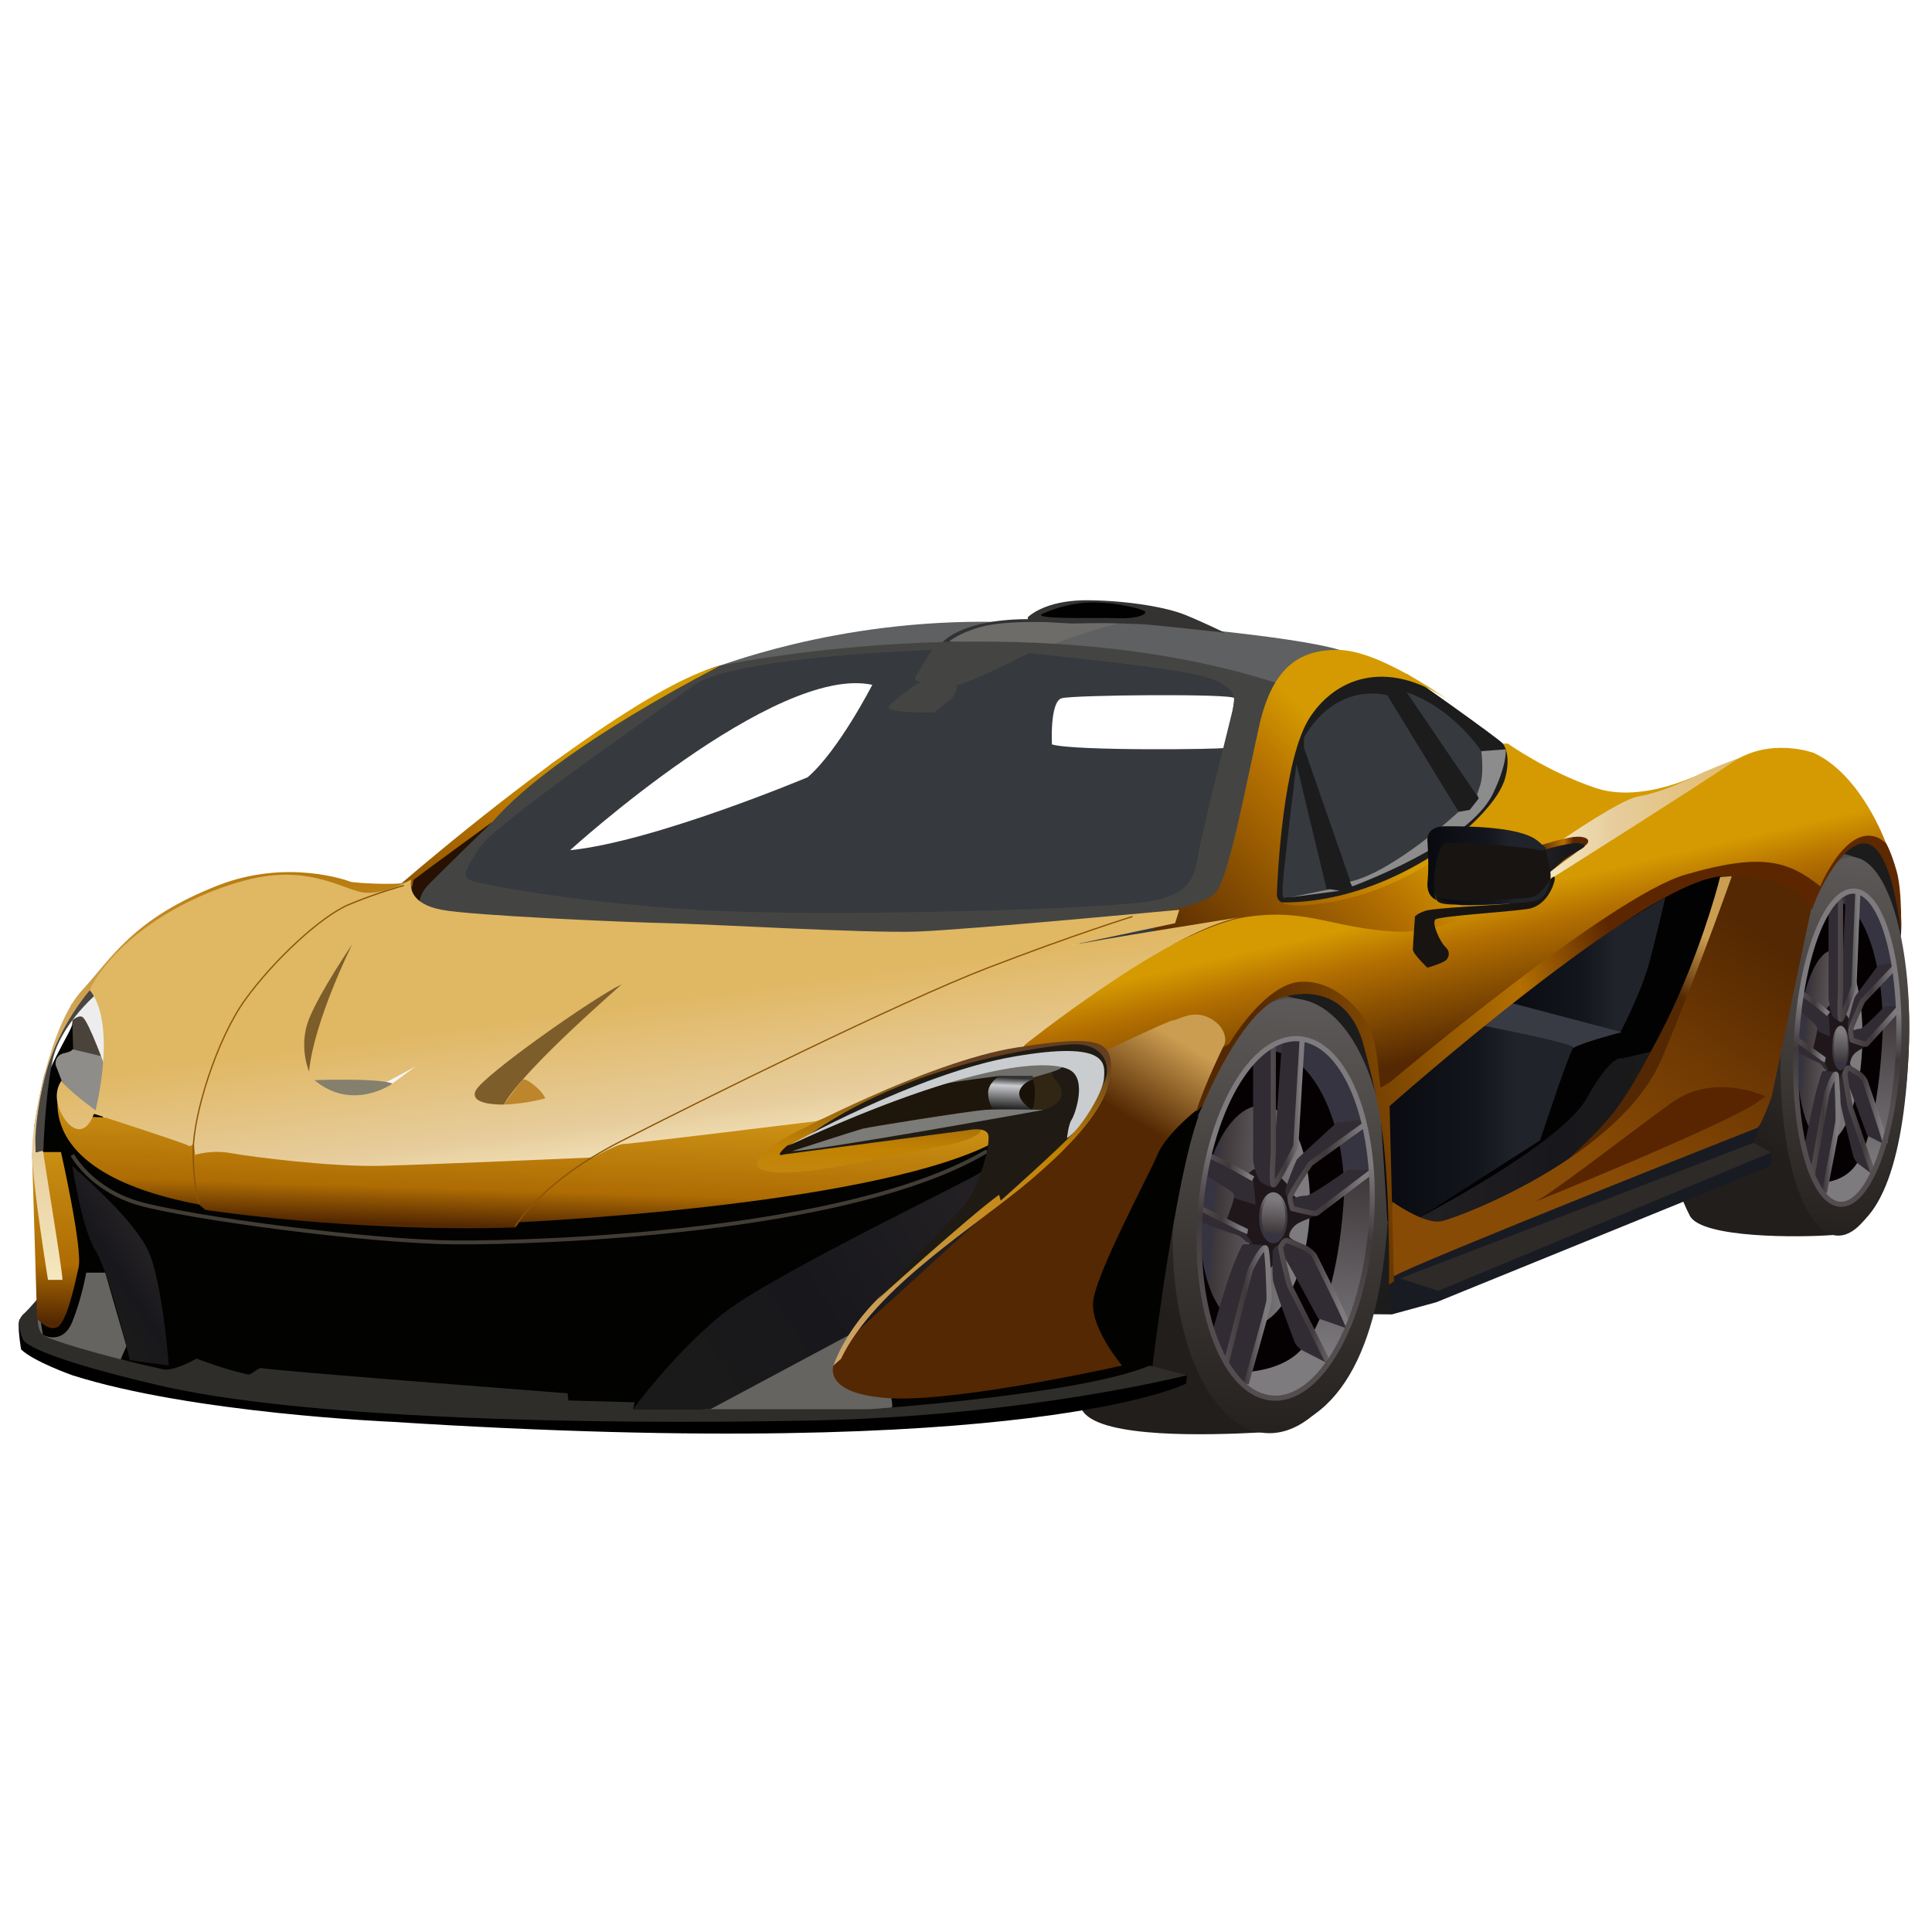 <?xml version="1.0" encoding="utf-8"?>
<!-- Generator: Adobe Illustrator 25.0.0, SVG Export Plug-In . SVG Version: 6.00 Build 0)  -->
<svg version="1.1" id="Слой_3" xmlns="http://www.w3.org/2000/svg" xmlns:xlink="http://www.w3.org/1999/xlink" x="0px" y="0px"
	 viewBox="0 0 1500 1500" style="enable-background:new 0 0 1500 1500;" xml:space="preserve">
<style type="text/css">
	.st0{fill:#1C1C1C;}
	.st1{fill:url(#SVGID_1_);}
	.st2{fill:url(#SVGID_2_);}
	.st3{fill:#050002;}
	.st4{fill:url(#SVGID_3_);}
	.st5{fill:#1F171A;}
	.st6{fill:url(#SVGID_4_);}
	.st7{fill:url(#SVGID_5_);}
	.st8{fill:url(#SVGID_6_);}
	.st9{fill:#312C34;}
	.st10{fill:none;stroke:url(#SVGID_7_);stroke-width:4;stroke-miterlimit:10;}
	.st11{fill:none;stroke:url(#SVGID_8_);stroke-width:4;stroke-miterlimit:10;}
	.st12{fill:none;stroke:url(#SVGID_9_);stroke-width:4;stroke-miterlimit:10;}
	.st13{fill:none;stroke:url(#SVGID_10_);stroke-width:4;stroke-miterlimit:10;}
	.st14{fill:none;stroke:url(#SVGID_11_);stroke-width:4;stroke-miterlimit:10;}
	.st15{fill:none;stroke:url(#SVGID_12_);stroke-width:4;stroke-miterlimit:10;}
	.st16{fill:none;stroke:url(#SVGID_13_);stroke-width:4;stroke-miterlimit:10;}
	.st17{fill:url(#SVGID_14_);}
	.st18{fill:url(#SVGID_15_);}
	.st19{fill:url(#SVGID_16_);}
	.st20{fill:url(#SVGID_17_);}
	.st21{fill:url(#SVGID_18_);}
	.st22{fill:url(#SVGID_19_);}
	.st23{fill:none;stroke:url(#SVGID_20_);stroke-width:4;stroke-miterlimit:10;}
	.st24{fill:none;stroke:url(#SVGID_21_);stroke-width:4;stroke-miterlimit:10;}
	.st25{fill:none;stroke:url(#SVGID_22_);stroke-width:4;stroke-miterlimit:10;}
	.st26{fill:none;stroke:url(#SVGID_23_);stroke-width:4;stroke-miterlimit:10;}
	.st27{fill:none;stroke:url(#SVGID_24_);stroke-width:4;stroke-miterlimit:10;}
	.st28{fill:none;stroke:url(#SVGID_25_);stroke-width:4;stroke-miterlimit:10;}
	.st29{fill:none;stroke:url(#SVGID_26_);stroke-width:4;stroke-miterlimit:10;}
	.st30{fill:#191B23;}
	.st31{fill:#2D2A27;}
	.st32{fill:#656461;}
	.st33{fill:#5E2900;}
	.st34{fill:#020201;}
	.st35{fill:#5F6061;}
	.st36{fill:#313233;}
	.st37{fill:#6E6C69;}
	.st38{fill:#343332;}
	.st39{fill:#010101;}
	.st40{fill:#36393E;}
	.st41{fill:#8B8C8B;}
	.st42{fill:url(#SVGID_27_);}
	.st43{fill:#444543;}
	.st44{fill:url(#SVGID_28_);}
	.st45{fill:#261102;}
	.st46{fill:url(#SVGID_29_);}
	.st47{fill:url(#SVGID_30_);}
	.st48{fill:url(#SVGID_31_);}
	.st49{fill:url(#SVGID_32_);}
	.st50{fill:url(#SVGID_33_);}
	.st51{fill:#020203;}
	.st52{fill:url(#SVGID_34_);}
	.st53{fill:url(#SVGID_35_);}
	.st54{fill:#393B44;}
	.st55{fill:url(#SVGID_36_);}
	.st56{fill:#592500;}
	.st57{fill:url(#SVGID_37_);}
	.st58{fill:url(#SVGID_38_);}
	.st59{fill:url(#SVGID_39_);}
	.st60{fill:#181411;}
	.st61{fill:url(#SVGID_40_);}
	.st62{fill:url(#SVGID_41_);}
	.st63{fill:url(#SVGID_42_);}
	.st64{fill:#2F2D29;}
	.st65{fill:url(#SVGID_43_);}
	.st66{fill:url(#SVGID_44_);}
	.st67{fill:none;stroke:#423D34;stroke-width:3;stroke-miterlimit:10;}
	.st68{fill:#4A433C;}
	.st69{fill:#8E8D89;}
	.st70{fill:#EDEDEE;}
	.st71{fill:#494643;}
	.st72{fill:url(#SVGID_45_);}
	.st73{fill:url(#SVGID_46_);}
	.st74{fill:url(#SVGID_47_);}
	.st75{fill:url(#SVGID_48_);}
	.st76{fill:none;stroke:#8B5406;stroke-miterlimit:10;}
	.st77{fill:#F7F6F5;}
	.st78{fill:#7D5D2A;}
	.st79{fill:#857F6D;}
	.st80{fill:#BD862C;}
	.st81{fill:url(#SVGID_49_);}
	.st82{fill:#1F1B14;}
	.st83{fill:#302613;}
	.st84{fill:#706F6B;}
	.st85{fill:#1E160B;}
	.st86{fill:#171108;}
	.st87{fill:url(#SVGID_50_);}
	.st88{fill:#7B7B77;}
	.st89{fill:#CACDCF;}
</style>
<g>
	<path class="st0" d="M1080.67,1020.49l-38.1-0.32c0,0-96.21-267.54-92.27-268.84c3.94-1.3,226.58-5.76,226.58-5.76l252.28-107.64
		c0,0,23.39,7.51,25.01,8.72c1.62,1.21,24.57,38.17,21.77,78.45c-2.8,40.28-214.59,112.39-220.21,116.56
		C1250.12,845.82,1080.67,1020.49,1080.67,1020.49z"/>
	<g>
		<linearGradient id="SVGID_1_" gradientUnits="userSpaceOnUse" x1="1519.622" y1="669.114" x2="1348.871" y2="870.244">
			<stop  offset="0" style="stop-color:#5E5A59"/>
			<stop  offset="0.516" style="stop-color:#3D3936"/>
			<stop  offset="1" style="stop-color:#221E1B"/>
		</linearGradient>
		<path class="st1" d="M1482.16,809.67c-2.85,86.3-20.48,146.18-58.94,149.18c-25.38,1.98-102.02,2.65-111.18-14.87
			c-27.62-52.81-9.08-107.63-7.55-153.87c2.85-86.3,51.3-131.93,89.76-129.22c15.1,1.06,45.82-3.02,58.77,14.01
			C1473.05,701.24,1483.89,757.25,1482.16,809.67z"/>
		
			<linearGradient id="SVGID_2_" gradientUnits="userSpaceOnUse" x1="1361.858" y1="737.041" x2="1352.874" y2="1005.685" gradientTransform="matrix(1.136 -3.188448e-03 -3.188448e-03 1.183 -107.687 -206.155)">
			<stop  offset="0" style="stop-color:#5E5A59"/>
			<stop  offset="0.516" style="stop-color:#3D3936"/>
			<stop  offset="1" style="stop-color:#221E1B"/>
		</linearGradient>
		<path class="st2" d="M1481.88,817.25c-3.76,81.13-28.97,144.7-56.3,142c-27.33-2.7-46.44-70.66-42.67-151.79s28.97-144.7,56.3-142
			C1466.54,668.17,1485.64,736.12,1481.88,817.25z"/>
		
			<ellipse transform="matrix(0.044 -0.999 0.999 0.044 558.376 2211.324)" class="st3" cx="1434.33" cy="813.98" rx="119.19" ry="40.28"/>
		
			<linearGradient id="SVGID_3_" gradientUnits="userSpaceOnUse" x1="1432.074" y1="769.126" x2="1487.983" y2="769.126" gradientTransform="matrix(0.903 0.068 -0.075 0.997 158.903 -53.397)">
			<stop  offset="0.12" style="stop-color:#363440"/>
			<stop  offset="0.171" style="stop-color:#40393C"/>
			<stop  offset="0.874" style="stop-color:#7D7B7E"/>
		</linearGradient>
		<path class="st4" d="M1445.74,815.1c-2.11,41.2-15.08,73.36-28.95,71.85c-13.88-1.52-23.42-36.15-21.31-77.34
			c2.11-41.2,15.08-73.36,28.95-71.85C1438.32,739.28,1447.86,773.9,1445.74,815.1z"/>
		<path class="st5" d="M1407.27,816.04c-0.27-0.2,2.81-10.26,3.44-15.33s3.14-12.65,4.02-13.45c0.88-0.79,3.6-4.77,4.94-6.18
			c1.34-1.4,11.64,3.67,13.39,6.18c1.76,2.51,5.22,7.8,4.65,9.5c-0.58,1.7,12.3,14.65,11.93,15.01c-0.38,0.37-7.41,3.85-9.79,6.24
			c-2.39,2.38-4.33,7.52-3.05,9.17s4.18,2.83,2.17,4.35c-2.01,1.52-6.36,2.43-6.57,4.63c-0.21,2.2,1.59,7.89-1.09,7.89
			c-2.68,0-4.63,6.24-4.63,6.24s-3.78-12.65-4.91-12.84c-1.13-0.18-3.89-5.5-3.89-6.97s-4.39-9.15-5.02-9.53
			S1407.27,816.04,1407.27,816.04z"/>
		<linearGradient id="SVGID_4_" gradientUnits="userSpaceOnUse" x1="1427.734" y1="832.153" x2="1430.352" y2="795.277">
			<stop  offset="0.12" style="stop-color:#363440"/>
			<stop  offset="0.616" style="stop-color:#40393C"/>
			<stop  offset="0.874" style="stop-color:#7D7B7E"/>
		</linearGradient>
		<ellipse class="st6" cx="1429.05" cy="813.64" rx="6.58" ry="17.24"/>
		<linearGradient id="SVGID_5_" gradientUnits="userSpaceOnUse" x1="1428.054" y1="828.587" x2="1430.254" y2="797.606">
			<stop  offset="0.12" style="stop-color:#363440"/>
			<stop  offset="0.171" style="stop-color:#40393C"/>
			<stop  offset="0.874" style="stop-color:#7D7B7E"/>
		</linearGradient>
		<ellipse class="st7" cx="1429.16" cy="813.04" rx="5.51" ry="14.49"/>
		<linearGradient id="SVGID_6_" gradientUnits="userSpaceOnUse" x1="1451.812" y1="755.163" x2="1439.114" y2="928.544">
			<stop  offset="0.12" style="stop-color:#363440"/>
			<stop  offset="0.171" style="stop-color:#40393C"/>
			<stop  offset="0.874" style="stop-color:#7D7B7E"/>
		</linearGradient>
		<path class="st8" d="M1413.99,918.08c0,0,18.07,0.49,27.95-15.16s17.27-52.27,19.59-98.06s-11.38-99.48-32.48-103.9v-4.79
			c0,0,10.53-3.37,11.21-3.72c0.68-0.34,12.4,3.83,12.75,5.67c0.36,1.84,9.95,19.53,10.53,21.16c0.58,1.63,5.82,21,6.13,22.63
			s3.47,23.45,3.47,23.45l2.28,26.1l-1.13,26.5c0,0-2.38,27.03-2.39,27.06s-4.61,27.04-4.84,28.07s-5.9,21.61-6.34,22.88
			c-0.44,1.27-7.53,18.05-7.77,18.51c-0.24,0.46-11.55,16.55-11.55,16.55l-10.68,4.24l-11.05-4.23l-5.69-6.51V918.08z"/>
		<path class="st9" d="M1428.6,793.01c0,0-3.99-1.59-5.5-3.67s-3.52-12.23-3.43-15.41c0.08-3.18,0-64.68,0-64.68l8.93-11.12
			c0,0,0.45,1.63,0.45,2.83S1428.6,793.01,1428.6,793.01z"/>
		<polygon class="st9" points="1433.07,694.8 1429.89,760.12 1429.05,790.11 1431.06,785.3 1439.43,765.37 1442.42,692.37 
			1435.51,692.65 		"/>
		<path class="st9" d="M1470.7,747.41l-12.36,1.95c0,0-17.91,23.72-18.42,24.94c-0.5,1.22-4.91,16.87-5.21,20.05
			c-0.31,3.18,1.02,6.36,1.02,6.36l13.37-26.65l22.26-22.62L1470.7,747.41z"/>
		<path class="st9" d="M1474.41,781.08c-0.06,0.3-10.87,0-10.87,0s-17.09,17.91-19.43,17.67c-2.34-0.24-6.2,1.96-6.2,1.96v6.73
			l10.06,3.17l5.04-3.1l21.4-24.89V781.08z"/>
		<path class="st9" d="M1463.1,888.5c0,0-12.96-6.77-13.12-6.57c-0.17,0.2-13.63-37.2-15.26-40.15c-1.63-2.94-2.32-7.82-2.32-7.82
			l2.32-4.86c0,0,9.77,4.24,11.7,7.66c1.92,3.42,17.29,49.67,17.29,49.67L1463.1,888.5z"/>
		<path class="st9" d="M1454.17,912.09l-12.23-9.17c0,0-2.18-2.2-3.01-5.14c-0.84-2.93-9.71-37.9-10.04-42.06s-0.33-17.61,0-20.05
			c0.33-2.45,4.69-5.87,4.69-5.87l-1.17,5.62l4.4,22.01L1454.17,912.09z"/>
		<path class="st9" d="M1425.44,832.26c0,0-9.62-1.23-10.46-0.5c-0.84,0.73-4.35,13.2-6.03,20.05c-1.67,6.85-8.2,38.31-8.05,38.97
			c0.15,0.66,5.41,18.58,6.36,20.85c0.95,2.27,7.69,14.28,7.69,14.28h1.53l9.04-45.99l1.53-12.45L1425.44,832.26z"/>
		<path class="st9" d="M1419.67,786.28l1.17,18.58c0,0-8.2-3.67-9.21-4.16c-1-0.49-0.24-3.18-2.3-5.14s-11.1-10.27-11.1-10.27
			l1.67-13.47L1419.67,786.28z"/>
		<path class="st9" d="M1416.32,824.78l3.35,6.75l-3.35-1.72c0,0-2.51-4.19-5.02-5.03c-2.51-0.84-16.07-8.19-16.07-8.19
			s0.2-9.01,0.63-8.74C1396.29,808.11,1416.32,824.78,1416.32,824.78z"/>
		<linearGradient id="SVGID_7_" gradientUnits="userSpaceOnUse" x1="1426.602" y1="742.882" x2="1444.414" y2="742.882">
			<stop  offset="0" style="stop-color:#544D50"/>
			<stop  offset="0.444" style="stop-color:#40393C"/>
			<stop  offset="0.874" style="stop-color:#7D7B7E"/>
		</linearGradient>
		<path class="st10" d="M1429.05,698.13v71.77c0,0-1,20.05,0,21.52c1,1.47,10.38-26.04,10.38-26.04l2.99-73"/>
		<linearGradient id="SVGID_8_" gradientUnits="userSpaceOnUse" x1="1434.801" y1="781.394" x2="1475.898" y2="781.394">
			<stop  offset="0" style="stop-color:#544D50"/>
			<stop  offset="0.444" style="stop-color:#40393C"/>
			<stop  offset="0.874" style="stop-color:#7D7B7E"/>
		</linearGradient>
		<path class="st11" d="M1470.57,751.44l-24.36,25.68c0,0-9.13,19.62-9.38,22.65c-0.25,3.03,1.08,7.68,1.08,7.68
			s10.47,4.03,11.22,3.17c0.75-0.86,25.28-27.99,25.28-27.99"/>
		<linearGradient id="SVGID_9_" gradientUnits="userSpaceOnUse" x1="1430.397" y1="869.031" x2="1465.547" y2="869.031">
			<stop  offset="0" style="stop-color:#544D50"/>
			<stop  offset="0.444" style="stop-color:#40393C"/>
			<stop  offset="0.874" style="stop-color:#7D7B7E"/>
		</linearGradient>
		<path class="st12" d="M1463.54,886.99c0.41-1.45-15.57-47.89-15.57-47.89s-2.18-3.91-4.69-5.38c-2.51-1.47-7.58-5.08-8.56-4.62
			c-0.98,0.46-2.32,4.13-2.32,4.86s3.62,24.38,4.4,26.25c0.78,1.87,17.19,50.15,17.19,50.15"/>
		<linearGradient id="SVGID_10_" gradientUnits="userSpaceOnUse" x1="1405.304" y1="879.108" x2="1429.065" y2="879.108">
			<stop  offset="0" style="stop-color:#544D50"/>
			<stop  offset="0.444" style="stop-color:#40393C"/>
			<stop  offset="0.874" style="stop-color:#7D7B7E"/>
		</linearGradient>
		<path class="st13" d="M1416.49,925.91c0,0,10.38-52.73,10.55-56.2c0.17-3.47-0.5-33.06-1.51-35.5c-1-2.45-6.36,11.6-7.2,15.09
			c-0.84,3.49-11.06,62.33-11.06,62.33"/>
		<linearGradient id="SVGID_11_" gradientUnits="userSpaceOnUse" x1="1394.816" y1="815.243" x2="1417.531" y2="815.243">
			<stop  offset="0" style="stop-color:#544D50"/>
			<stop  offset="0.444" style="stop-color:#40393C"/>
			<stop  offset="0.874" style="stop-color:#7D7B7E"/>
		</linearGradient>
		<path class="st14" d="M1395.23,807.51c1.34,0.28,20.61,15.2,21.94,15.45"/>
		<linearGradient id="SVGID_12_" gradientUnits="userSpaceOnUse" x1="1398.988" y1="779.309" x2="1420.96" y2="779.309">
			<stop  offset="0" style="stop-color:#544D50"/>
			<stop  offset="0.444" style="stop-color:#40393C"/>
			<stop  offset="0.874" style="stop-color:#7D7B7E"/>
		</linearGradient>
		<path class="st15" d="M1419.67,787.26c0,0-18.39-15.45-20.66-15.43"/>
		
			<linearGradient id="SVGID_13_" gradientUnits="userSpaceOnUse" x1="1411.992" y1="768.968" x2="1501.166" y2="768.968" gradientTransform="matrix(0.934 0.07 -0.075 1.002 131.603 -58.726)">
			<stop  offset="0" style="stop-color:#544D50"/>
			<stop  offset="0.444" style="stop-color:#40393C"/>
			<stop  offset="0.874" style="stop-color:#7D7B7E"/>
		</linearGradient>
		
			<ellipse transform="matrix(0.044 -0.999 0.999 0.044 558.305 2210.902)" class="st16" cx="1434.72" cy="813.64" rx="121.71" ry="39.74"/>
	</g>
	<g>
		<linearGradient id="SVGID_14_" gradientUnits="userSpaceOnUse" x1="1098.155" y1="770.982" x2="892.678" y2="1013.017">
			<stop  offset="0" style="stop-color:#5E5A59"/>
			<stop  offset="0.516" style="stop-color:#3D3936"/>
			<stop  offset="1" style="stop-color:#221E1B"/>
		</linearGradient>
		<path class="st17" d="M1077.66,940.89c-4.78,99.07-34.34,167.82-98.83,171.26c-42.56,2.27-122.24,4.33-137.6-15.78
			c-46.32-60.63,0.28-113.67,2.84-166.75c4.78-99.07,21.67-162.65,86.18-159.53c25.33,1.22,76.83-3.47,98.55,16.08
			C1062.39,816.42,1080.56,880.72,1077.66,940.89z"/>
		
			<linearGradient id="SVGID_15_" gradientUnits="userSpaceOnUse" x1="977.234" y1="828.301" x2="966.914" y2="1136.891" gradientTransform="matrix(1.136 -3.188448e-03 -3.188448e-03 1.183 -107.687 -206.155)">
			<stop  offset="0" style="stop-color:#5E5A59"/>
			<stop  offset="0.516" style="stop-color:#3D3936"/>
			<stop  offset="1" style="stop-color:#221E1B"/>
		</linearGradient>
		<path class="st18" d="M1077.2,949.6c-6.31,93.14-48.57,166.12-94.4,163.02c-45.83-3.1-77.87-81.12-71.56-174.26
			c6.31-93.14,48.57-166.12,94.4-163.02C1051.47,778.45,1083.51,856.46,1077.2,949.6z"/>
		
			<ellipse transform="matrix(0.075 -0.997 0.997 0.075 -20.219 1869.9)" class="st3" cx="997.46" cy="945.84" rx="137" ry="67.45"/>
		
			<linearGradient id="SVGID_16_" gradientUnits="userSpaceOnUse" x1="933.186" y1="933.696" x2="1026.467" y2="933.696" gradientTransform="matrix(0.903 0.068 -0.075 0.997 158.903 -53.397)">
			<stop  offset="0.12" style="stop-color:#363440"/>
			<stop  offset="0.171" style="stop-color:#40393C"/>
			<stop  offset="0.874" style="stop-color:#7D7B7E"/>
		</linearGradient>
		<path class="st19" d="M1016.6,947.13c-3.54,47.3-25.28,84.22-48.55,82.48c-23.27-1.74-39.27-41.5-35.73-88.79
			c3.54-47.3,25.28-84.22,48.55-82.48C1004.15,860.08,1020.14,899.84,1016.6,947.13z"/>
		<path class="st5" d="M952.09,948.21c-0.46-0.23,4.72-11.78,5.77-17.6s5.26-14.53,6.74-15.44s6.04-5.48,8.28-7.09
			c2.25-1.61,19.51,4.21,22.46,7.09s8.76,8.96,7.79,10.91c-0.97,1.95,20.63,16.82,20,17.24c-0.63,0.42-12.42,4.42-16.42,7.16
			c-4,2.74-7.26,8.63-5.11,10.53c2.16,1.89,7,3.25,3.63,5c-3.37,1.74-10.67,2.79-11.02,5.32c-0.35,2.53,2.66,9.05-1.82,9.05
			c-4.49,0-7.76,7.16-7.76,7.16s-6.35-14.53-8.24-14.74c-1.89-0.21-6.53-6.32-6.53-8c0-1.68-7.37-10.5-8.42-10.94
			C960.39,953.42,952.09,948.21,952.09,948.21z"/>
		<linearGradient id="SVGID_17_" gradientUnits="userSpaceOnUse" x1="987.097" y1="966.717" x2="990.104" y2="924.365">
			<stop  offset="0.12" style="stop-color:#363440"/>
			<stop  offset="0.616" style="stop-color:#40393C"/>
			<stop  offset="0.874" style="stop-color:#7D7B7E"/>
		</linearGradient>
		<ellipse class="st20" cx="988.61" cy="945.46" rx="11.03" ry="19.8"/>
		<linearGradient id="SVGID_18_" gradientUnits="userSpaceOnUse" x1="987.523" y1="962.621" x2="990.05" y2="927.039">
			<stop  offset="0.12" style="stop-color:#363440"/>
			<stop  offset="0.171" style="stop-color:#40393C"/>
			<stop  offset="0.874" style="stop-color:#7D7B7E"/>
		</linearGradient>
		<ellipse class="st21" cx="988.79" cy="944.76" rx="9.24" ry="16.63"/>
		<linearGradient id="SVGID_19_" gradientUnits="userSpaceOnUse" x1="1023.384" y1="878.607" x2="1008.786" y2="1077.923">
			<stop  offset="0.12" style="stop-color:#363440"/>
			<stop  offset="0.171" style="stop-color:#40393C"/>
			<stop  offset="0.874" style="stop-color:#7D7B7E"/>
		</linearGradient>
		<path class="st22" d="M963.35,1065.36c0,0,30.31,0.56,46.87-17.41s28.96-60.01,32.84-112.57s-19.09-114.2-54.46-119.28v-5.49
			c0,0,17.66-3.87,18.8-4.27c1.15-0.39,20.79,4.4,21.39,6.51c0.6,2.11,16.69,22.42,17.66,24.3c0.97,1.88,9.75,24.11,10.28,25.98
			c0.53,1.87,5.81,26.92,5.81,26.92l3.82,29.96l-1.89,30.42c0,0-3.99,31.03-4,31.07s-7.73,31.04-8.12,32.22
			c-0.39,1.18-9.9,24.81-10.63,26.27s-12.63,20.72-13.04,21.25c-0.4,0.53-19.37,19.01-19.37,19.01l-17.9,4.87l-18.53-4.86
			l-9.53-7.47V1065.36z"/>
		<path class="st9" d="M987.86,921.77c0,0-6.69-1.82-9.22-4.21c-2.53-2.39-5.9-14.04-5.75-17.69c0.14-3.65,0-74.25,0-74.25
			l14.97-12.77c0,0,0.75,1.88,0.75,3.25C988.61,817.48,987.86,921.77,987.86,921.77z"/>
		<polygon class="st9" points="995.34,809.03 990.01,884.02 988.61,918.44 991.97,912.92 1006.01,890.04 1011.02,806.24 
			999.44,806.56 		"/>
		<path class="st9" d="M1058.45,869.42l-20.72,2.24c0,0-30.04,27.23-30.88,28.63s-8.23,19.37-8.74,23.02
			c-0.52,3.65,1.71,7.3,1.71,7.3l22.43-30.59l37.32-25.97L1058.45,869.42z"/>
		<path class="st9" d="M1064.68,908.08c-0.1,0.34-18.22,0-18.22,0s-28.65,20.57-32.58,20.28c-3.93-0.28-10.4,2.25-10.4,2.25v7.73
			l16.86,3.64l8.46-3.55l35.88-28.58V908.08z"/>
		<path class="st9" d="M1045.7,1031.4c0,0-21.73-7.77-22.01-7.54c-0.28,0.23-22.86-42.71-25.59-46.09
			c-2.73-3.38-3.89-8.98-3.89-8.98l3.89-5.58c0,0,16.39,4.87,19.61,8.79s29,57.02,29,57.02L1045.7,1031.4z"/>
		<path class="st9" d="M1030.73,1058.47l-20.51-10.52c0,0-3.65-2.53-5.05-5.9c-1.4-3.37-16.28-43.51-16.84-48.28
			s-0.56-20.21,0-23.02s7.86-6.74,7.86-6.74l-1.97,6.46l7.39,25.27L1030.73,1058.47z"/>
		<path class="st9" d="M982.56,966.83c0,0-16.13-1.41-17.54-0.57s-7.3,15.16-10.11,23.02c-2.81,7.86-13.75,43.98-13.49,44.74
			c0.26,0.76,9.08,21.33,10.67,23.94c1.59,2.6,12.89,16.39,12.89,16.39h2.57l15.16-52.8l2.57-14.29L982.56,966.83z"/>
		<path class="st9" d="M972.89,914.05l1.97,21.34c0,0-13.76-4.21-15.44-4.77c-1.68-0.56-0.4-3.65-3.85-5.9
			c-3.45-2.25-18.61-11.79-18.61-11.79l2.81-15.47L972.89,914.05z"/>
		<path class="st9" d="M967.27,958.24l5.61,7.75l-5.61-1.98c0,0-4.21-4.81-8.42-5.77s-26.95-9.41-26.95-9.41s0.34-10.35,1.06-10.04
			C933.68,939.11,967.27,958.24,967.27,958.24z"/>
		<linearGradient id="SVGID_20_" gradientUnits="userSpaceOnUse" x1="985.857" y1="864.062" x2="1013.018" y2="864.062">
			<stop  offset="0" style="stop-color:#544D50"/>
			<stop  offset="0.444" style="stop-color:#40393C"/>
			<stop  offset="0.874" style="stop-color:#7D7B7E"/>
		</linearGradient>
		<path class="st23" d="M988.61,812.84v82.39c0,0-1.68,23.02,0,24.7c1.68,1.68,17.41-29.9,17.41-29.9l5.01-83.81"/>
		<linearGradient id="SVGID_21_" gradientUnits="userSpaceOnUse" x1="999.607" y1="908.267" x2="1065.884" y2="908.267">
			<stop  offset="0" style="stop-color:#544D50"/>
			<stop  offset="0.444" style="stop-color:#40393C"/>
			<stop  offset="0.874" style="stop-color:#7D7B7E"/>
		</linearGradient>
		<path class="st24" d="M1058.23,874.04l-40.84,29.48c0,0-15.3,22.53-15.72,26c-0.42,3.47,1.81,8.81,1.81,8.81
			s17.56,4.63,18.82,3.64c1.26-0.98,42.38-32.13,42.38-32.13"/>
		<linearGradient id="SVGID_22_" gradientUnits="userSpaceOnUse" x1="992.221" y1="1009.269" x2="1048.456" y2="1009.269">
			<stop  offset="0" style="stop-color:#544D50"/>
			<stop  offset="0.444" style="stop-color:#40393C"/>
			<stop  offset="0.874" style="stop-color:#7D7B7E"/>
		</linearGradient>
		<path class="st25" d="M1046.44,1029.66c0.7-1.67-26.11-54.98-26.11-54.98s-3.65-4.49-7.86-6.18c-4.21-1.68-12.72-5.83-14.36-5.3
			c-1.64,0.53-3.89,4.74-3.89,5.58s6.07,27.98,7.39,30.13c1.32,2.15,28.83,57.57,28.83,57.57"/>
		<linearGradient id="SVGID_23_" gradientUnits="userSpaceOnUse" x1="950.156" y1="1020.817" x2="987.28" y2="1020.817">
			<stop  offset="0" style="stop-color:#544D50"/>
			<stop  offset="0.444" style="stop-color:#40393C"/>
			<stop  offset="0.874" style="stop-color:#7D7B7E"/>
		</linearGradient>
		<path class="st26" d="M967.55,1074.34c0,0,17.4-60.53,17.69-64.52c0.28-3.98-0.84-37.95-2.53-40.76
			c-1.68-2.81-10.67,13.31-12.07,17.32c-1.4,4.01-18.55,71.56-18.55,71.56"/>
		<linearGradient id="SVGID_24_" gradientUnits="userSpaceOnUse" x1="931.614" y1="947.291" x2="968.937" y2="947.291">
			<stop  offset="0" style="stop-color:#544D50"/>
			<stop  offset="0.444" style="stop-color:#40393C"/>
			<stop  offset="0.874" style="stop-color:#7D7B7E"/>
		</linearGradient>
		<path class="st27" d="M931.9,938.42c2.24,0.33,34.55,17.45,36.79,17.73"/>
		<linearGradient id="SVGID_25_" gradientUnits="userSpaceOnUse" x1="938.222" y1="906.178" x2="973.883" y2="906.178">
			<stop  offset="0" style="stop-color:#544D50"/>
			<stop  offset="0.444" style="stop-color:#40393C"/>
			<stop  offset="0.874" style="stop-color:#7D7B7E"/>
		</linearGradient>
		<path class="st28" d="M972.89,915.17c0,0-30.84-17.74-34.65-17.71"/>
		
			<linearGradient id="SVGID_26_" gradientUnits="userSpaceOnUse" x1="929.313" y1="932.237" x2="1075.396" y2="932.237" gradientTransform="matrix(0.934 0.07 -0.075 1.002 131.603 -58.726)">
			<stop  offset="0" style="stop-color:#544D50"/>
			<stop  offset="0.444" style="stop-color:#40393C"/>
			<stop  offset="0.874" style="stop-color:#7D7B7E"/>
		</linearGradient>
		
			<ellipse transform="matrix(0.075 -0.997 0.997 0.075 -19.238 1870.187)" class="st29" cx="998.11" cy="945.46" rx="139.9" ry="66.56"/>
	</g>
	<path class="st30" d="M1361.56,887.21l4.79-13.96c0,0-282.14,106.43-284.38,108.43c-2.24,2,0,18.93,0,19.26s39.76-5.62,48.23-10.14
		C1138.67,986.27,1361.56,887.21,1361.56,887.21z"/>
	<path class="st31" d="M1361.56,887.21c2.61,1.96,13.69,7.49,13.69,7.49l-13.69,13.69l-249.61,101.67l-32.77-14.83l8-2.76
		L1361.56,887.21z"/>
	<path class="st30" d="M1080.67,990.79c1.63,0,35.85,11.45,35.85,11.45l258.74-107.54v10.51l-260.04,105.82l-34.54,9.45l-2.28-22.9
		L1080.67,990.79z"/>
	<g>
		<path class="st32" d="M33.99,1008.76l-16.3,12.06c0,0-0.4,20.06,3.31,22.33s93.81,19.71,95.76,19.71
			c1.96,0,22.81-27.33,22.16-39.08s-45.29-70.18-45.29-70.18s-32.25,6-37.47,11.03S33.99,1008.76,33.99,1008.76z"/>
		<g>
			<path class="st33" d="M1410.28,697.19c0.29-0.77,21.02-47.86,40.41-41.83c19.39,6.03,25.25,69.74,25.25,69.74
				s1.14-32.91-3.42-48.88c-4.56-15.97-8.44-22-8.44-22s-11.93-9.29-12.42-9.29s-39.76-0.81-41.38,0.65
				c-1.63,1.47-6.19,28.02-6.35,29.98C1403.76,677.52,1410.28,697.19,1410.28,697.19"/>
			<path class="st34" d="M933.7,858.45l-14.66,31.04c0,0-30.65,172.63-33.89,178.91c-3.24,6.28-78.43,20.44-83.26,21.08
				s-131.81,7.93-131.81,7.93s-2.14-40.52,6.52-46.29S908,848.2,913.55,844.6S933.7,858.45,933.7,858.45z"/>
			<path class="st35" d="M879.28,482.86c9.96,1.95,122.97,10.38,160.98,21.78c38,11.41,9.98,17.42,7.82,22s-63.38,15.44-69.08,13.1
				c-5.7-2.34-93.03-20.97-107.54-20.7s-321.99-0.63-319.81,0s94.73-38.89,223.68-36.17C904.28,485.58,879.28,482.86,879.28,482.86z
				"/>
			<path class="st36" d="M731.99,498.48c0,0,14.67-18.27,69.09-17.78c54.42,0.49,70.39,2.17,70.39,2.17l-0.33,1.23
				c0,0-42.53,5.08-43.18,5.49c-0.65,0.4-88.31,10.99-88.31,10.99L731.99,498.48z"/>
			<path class="st37" d="M812.81,482.99c-0.98-0.03-33.57-1.16-51.16,3.73c-17.6,4.89-24.77,11.37-24.77,11.37l77.23,3.54
				c0,0,41.39-16.25,57.03-17.54c15.64-1.28-37.15,0.02-38.78,0.02C830.73,484.11,812.81,482.99,812.81,482.99z"/>
			<path class="st38" d="M801.73,482.4c0,0-6.35-1.22-2.69-4.15c3.67-2.93,17.11-12.71,47.17-12.22
				c30.06,0.49,59.39,5.38,74.3,11.49c14.91,6.11,30.31,13.69,30.31,13.69s-39.84-4.4-57.92-6.11
				C874.8,483.38,804.59,483.48,801.73,482.4z"/>
			<path class="st39" d="M810.53,476.05c0,0,17.6-8.55,38.61-8.31c21.02,0.24,39.59,5.62,40.08,7.33c0.49,1.71-4.89,5.38-20.53,4.89
				C853.05,479.47,795.99,481.17,810.53,476.05z"/>
			<path class="st40" d="M962.54,527.13c0,0-122.36-20.2-128.23-22.53c-5.87-2.32-55.4-2.24-59.96-2.89
				c-4.56-0.65-50.79,2.89-91.89,2.89s-126.02,13.62-126.02,13.62l-92.14,50.88l-79.91,66.66c0,0-26.5,34.09-28.45,37.06
				c0,0-31.28,48.51-29.98,52.42c1.3,3.91,275.68,36.5,324.56,26.07c48.88-10.43,282.85-23.46,283.16-28.86
				c0.31-5.4,45.31-146.45,45.31-149.06C979,570.79,962.54,527.13,962.54,527.13z M627.06,603.46c0,0-119.27,50.11-184.44,56.62
				c0,0,159.02-144.68,234.62-128.39C677.25,531.69,651.18,582.68,627.06,603.46z M951.29,580.61
				c-1.82,1.21-117.63,2.56-134.57-2.65c0,0-1.77-33.24,7.59-35.85c9.36-2.61,134.04-3.7,133.94,0
				C958.15,545.81,953.11,579.4,951.29,580.61z"/>
			<path class="st40" d="M984.52,696.67l50.85,9.85l67.05-36.33l66.7-52.66l-6.21-40.21c0,0-44.99-34.21-48.44-37.57
				c-3.45-3.36-84.97-22.88-84.97-22.88s-38.19,59.82-38.45,64.87C990.79,586.77,979,700.98,979,700.98L984.52,696.67z"/>
			<path class="st0" d="M1150.08,583.18c0,0-21.34-33.08-58-45.78l56.05,82.47l-7.04,12.32l-8.6-1.91l-55.38-90.44
				c0,0-38.8-11.73-64.7,32.75v8.03l37.39,107.57l-9.53,3.42l-10.26-1.22l-23.46-97.27c0,0-10.07,82.59-10.75,95.07
				c-0.69,12.48,2.44,8.48,2.44,8.48l-2.54,12.13c0,0-10.66,3.75-11.14,0c-0.49-3.75,10.26-119.1,11.73-124.97
				c1.47-5.87,36.66-63.05,38.61-64.52c1.96-1.47,56.42,3.43,57.79,4.19s68.41,48.1,74.18,53.81c5.77,5.71,11.24,25.38,9.78,29.39
				c-1.47,4.01-13.24,32.85-13.24,32.85s-81.71,69.45-86.3,72.36c-4.58,2.91-78.08,4.09-78.08,4.09l-1.64-15.33l0.84-4h3.1
				l34.54-4.98l20.04-7.01l41.06-22.48l42.36-27.21c0,0,9.94-8.15,10.59-9.45s3.26-38.61,3.26-38.61L1150.08,583.18z"/>
			<polygon class="st41" points="1001.65,696.67 1040.26,691.61 1032.44,690.39 			"/>
			<path class="st41" d="M1048.08,684.52l1.71,3.67c0,0,90.1-32.59,109.2-71.77c11.43-23.45,10.08-34.62,10.08-34.62l-19,1.38
				c0,0,2.61,18.9-1.63,28.68l-1.63,4.89l1.3,3.12l-7.04,8.94l-8.6,1.48C1132.48,630.28,1081.97,677.03,1048.08,684.52z"/>
			<linearGradient id="SVGID_27_" gradientUnits="userSpaceOnUse" x1="898.523" y1="806.396" x2="1175.67" y2="616.743">
				<stop  offset="0" style="stop-color:#542802"/>
				<stop  offset="0.51" style="stop-color:#B36F01"/>
				<stop  offset="0.702" style="stop-color:#D59A01"/>
			</linearGradient>
			<path class="st42" d="M1170.61,577.31h-3.75c0,0,6.68,7.98,1.87,26.31s-27.79,38.7-42.7,50.75s-67.79,46.79-130.94,46.29
				s-11.21,14.56-4.04,15.34c7.17,0.78,107.92-4.4,115.19-7.2c7.27-2.8,66.97-28.45,77.72-41.86
				c10.75-13.41,31.32-30.32,29.84-42.05S1170.61,577.31,1170.61,577.31z"/>
			<path class="st43" d="M990.15,529.94c-197.4-63.01-431.36-13.08-431.36-13.08c-25.59,4.64-129.98,75.68-129.98,75.68
				l-113.94,92.62l-15.1,26.4c0,0,269.29,31.93,281.67,29.98c12.38-1.96,347.73-24.02,349.33-22.16
				c1.6,1.86,57.35-41.71,59.38-43.42C992.18,674.27,990.15,529.94,990.15,529.94z M957.65,548.64
				c-1.96,8.31-23.95,95.8-26.88,112.42c-2.93,16.62-3.91,32.26-36.66,38.5c-32.75,6.24-253.69,12.82-351.56,6.96
				c-97.87-5.87-172.92-20.53-178.3-23.46c-5.38-2.93-2.93-8.31,8.8-25.91c11.73-17.6,134.91-102.65,165.7-125.13
				c30.79-22.48,184.81-27.41,184.81-27.41s-11.53,18.61-12.99,21.3c-1.47,2.69,5.13,3.83,5.13,3.83
				c-5.87,0.65-24.77,17.6-24.77,17.6c-8.26,7.01,34.26,5.7,34.26,5.7s8.59-6.84,13.09-10.26c4.5-3.42,4.79-11.24,4.79-11.24
				c5.38,0.98,55.85-24.44,55.85-24.44s104.47,10.26,131.84,17.11C958.14,531.04,959.61,540.33,957.65,548.64z"/>
			<linearGradient id="SVGID_28_" gradientUnits="userSpaceOnUse" x1="198.047" y1="793.16" x2="564.644" y2="495.972">
				<stop  offset="0" style="stop-color:#542802"/>
				<stop  offset="0.51" style="stop-color:#B36F01"/>
				<stop  offset="0.702" style="stop-color:#D59A01"/>
			</linearGradient>
			<path class="st44" d="M558.8,516.86c3.17-0.84-125.13,62.08-176.46,121.22l-65.17,51.98l-7.37-2.61c0,0,22.03-19.14,53.8-44.68
				C420.95,596.68,510.05,529.76,558.8,516.86z"/>
			<path class="st45" d="M325.78,699.56c0,0,0.83-5.75,5.23-10.89s51.32-50.59,51.32-50.59s-61.1,44.48-61.34,45.21
				c-0.24,0.73-2.21,11.98-2.2,13.2S325.78,699.56,325.78,699.56z"/>
			<linearGradient id="SVGID_29_" gradientUnits="userSpaceOnUse" x1="941.406" y1="776.827" x2="1154.033" y2="571.043">
				<stop  offset="0" style="stop-color:#542802"/>
				<stop  offset="0.51" style="stop-color:#B36F01"/>
				<stop  offset="0.702" style="stop-color:#D59A01"/>
			</linearGradient>
			<path class="st46" d="M1324.89,598.58c-2.63,1.2-48.7,25.65-85.85,13.27s-68.43-34.54-68.43-34.54s10.79,22.29-3.75,43.67
				c-14.54,21.38-77.07,77.64-154.62,81.83c0,0-21.18,2.57-20.86-8.51s4.4-105.58,25.91-137.84s62.86-45.21,110.96-10.26
				c0,0-54.75-40.57-87.98-41.55c-33.24-0.98-52.79,15.64-62.57,58.66s-23.46,118-33.73,129.39
				c-10.26,11.38-44.58,15.19-44.58,15.19l-5.28,21.62c0,0,37.15,9.78,40.57,9.78c3.42,0,145.17,15.72,148.11,16.66
				c2.93,0.94,110.09-29.86,111.75-31.32c1.65-1.47,98.93-87.49,101.86-88.96S1324.89,598.58,1324.89,598.58z"/>
			<linearGradient id="SVGID_30_" gradientUnits="userSpaceOnUse" x1="1200.162" y1="632.182" x2="1369.757" y2="632.182">
				<stop  offset="0" style="stop-color:#F5E8C0"/>
				<stop  offset="0.308" style="stop-color:#E7CD9D"/>
				<stop  offset="1" style="stop-color:#E0B763"/>
			</linearGradient>
			<path class="st47" d="M1369.76,581.8c-1.56,0.31-34.59,11.48-50.23,19.3c-15.64,7.82-33.89,14.99-47.58,17.27
				c-13.69,2.28-58.15,32.96-58.15,32.96s11.48,3.21,2.39,9.07c-9.09,5.87-16.03,22.16-16.03,22.16l41.82-4.84l117.95-78.91
				L1369.76,581.8z"/>
			<linearGradient id="SVGID_31_" gradientUnits="userSpaceOnUse" x1="1194.532" y1="663.679" x2="1233.098" y2="663.679">
				<stop  offset="0" style="stop-color:#542802"/>
				<stop  offset="0.51" style="stop-color:#B36F01"/>
				<stop  offset="0.702" style="stop-color:#5C2700"/>
			</linearGradient>
			<path class="st48" d="M1194.53,656.78c0,0,20.72-6.8,29.52-7.13c8.8-0.33,11.7,3.31,6.4,7.13s-27.93,20.94-27.93,20.94
				L1194.53,656.78z"/>
			<linearGradient id="SVGID_32_" gradientUnits="userSpaceOnUse" x1="1197.159" y1="666.935" x2="1230.447" y2="666.935">
				<stop  offset="0" style="stop-color:#222022"/>
				<stop  offset="0.578" style="stop-color:#18171C"/>
				<stop  offset="0.998" style="stop-color:#1A1A1A"/>
			</linearGradient>
			<path class="st49" d="M1197.16,660.28c0,0,22.73-6.8,29.33-5.58c6.6,1.22,4.64,2.93-3.67,7.09s-22.57,19.3-23.14,17.35
				C1199.12,677.19,1197.16,660.28,1197.16,660.28z"/>
			<linearGradient id="SVGID_33_" gradientUnits="userSpaceOnUse" x1="1227.048" y1="885.973" x2="1338.494" y2="716.849">
				<stop  offset="0.673" style="stop-color:#542802"/>
				<stop  offset="0.918" style="stop-color:#CB9D51"/>
			</linearGradient>
			<path class="st50" d="M1335.49,680.94l9.11-0.67c0,0-2.93,77.08-4.56,82.45c-1.62,5.38-90.86,152.11-90.86,152.11h-82.33
				c0,0,112.94-164.88,113.66-167.54C1281.24,744.64,1335.49,680.94,1335.49,680.94z"/>
			<path class="st51" d="M1283.52,689.95c2.46-1.29,53.86-18.03,53.86-18.03l-1.88,9.01c0,0-42.2,173.19-138.41,231.84l-96.7,40.81
				c0,0-5.38-14.37-5.38-16.83c0-2.46,44.48-98.27,55.23-116.35c10.75-18.08,103.62-128.06,103.62-128.06L1283.52,689.95z"/>
			<linearGradient id="SVGID_34_" gradientUnits="userSpaceOnUse" x1="1102.2" y1="889.145" x2="1281.596" y2="889.145">
				<stop  offset="0" style="stop-color:#222022"/>
				<stop  offset="0.578" style="stop-color:#18171C"/>
				<stop  offset="0.998" style="stop-color:#1A1A1A"/>
			</linearGradient>
			<path class="st52" d="M1102.48,945.08c0,0,109.35-56.59,129.39-92.34c20.04-35.75,27.37-30.87,27.37-30.87l22.35-5.42
				c0,0-14.72,29.48-28.87,47.45c-19.69,25-74.13,70.91-77.56,72.85c-3.42,1.94-72.06,27.36-72.69,24.91
				C1101.85,959.23,1102.48,945.08,1102.48,945.08z"/>
			<linearGradient id="SVGID_35_" gradientUnits="userSpaceOnUse" x1="1162.918" y1="749.184" x2="1292.972" y2="749.184">
				<stop  offset="0" style="stop-color:#080A10"/>
				<stop  offset="0.51" style="stop-color:#14161D"/>
				<stop  offset="0.702" style="stop-color:#20232A"/>
			</linearGradient>
			<path class="st53" d="M1257.87,801.7c0,0,16.53-30.66,23.37-57.06c6.84-26.4,11.73-47.98,11.73-47.98s-127.09,76.33-127.58,77.79
				c-0.49,1.47-5.31,23.56,0,24.64C1170.71,800.18,1257.87,801.7,1257.87,801.7z"/>
			<path class="st54" d="M1174.54,779.04l84.7,22.3c0,0-29.07,7.43-37.75,12.27c-8.69,4.84-28.73,21.95-30.68,20.48
				c-1.96-1.47-47.52-25.66-47.9-27.48c-0.38-1.82-3.91-13.64,0-14.1C1146.82,792.06,1174.54,779.04,1174.54,779.04z"/>
			<linearGradient id="SVGID_36_" gradientUnits="userSpaceOnUse" x1="1071.263" y1="873.247" x2="1221.594" y2="873.247">
				<stop  offset="0" style="stop-color:#080A10"/>
				<stop  offset="0.51" style="stop-color:#14161D"/>
				<stop  offset="0.702" style="stop-color:#20232A"/>
			</linearGradient>
			<path class="st55" d="M1094.08,950.48c0.98-0.65,101.67-65.17,101.67-65.17s22.48-68.43,25.74-71.69
				c3.26-3.26-71.69-17.6-71.69-17.6s-79.19,60.28-78.53,62.57s5.88,89.29,5.88,89.29L1094.08,950.48z"/>
			<path class="st56" d="M1196.02,934.24c0,0,123.18-44.75,129.69-48.01c6.52-3.26,44.55-21.1,45.89-24.51
				c1.34-3.4,6.57-22.87,6.57-22.87s-31.6-13.76-34.21-13.82c-2.61-0.07-75.6,43.6-76.9,46.21c-1.3,2.61-57.35,42.36-59.31,44.97
				c-1.96,2.61-18.9,18.03-18.9,18.03H1196.02z"/>
			<linearGradient id="SVGID_37_" gradientUnits="userSpaceOnUse" x1="1353.204" y1="715.828" x2="1175.282" y2="972.936">
				<stop  offset="0" style="stop-color:#542802"/>
				<stop  offset="0.51" style="stop-color:#7C4203"/>
				<stop  offset="0.702" style="stop-color:#884B05"/>
			</linearGradient>
			<path class="st57" d="M1080.84,932.89c0,0,24.92,17.91,38.12,15.3s139.8-50.54,171.57-127.02
				c31.77-76.48,56.7-148.34,56.7-148.34s38.13,4.4,39.59,4.89c1.47,0.49,20.04,24.68,20.04,24.68l-31.28,148.84h-4.89
				c0,0-39.59-19.06-72.83,4.89c-33.24,23.95-89.45,67.98-105.58,76.76c0,0,157.07-63.56,174.5-78.88l3.91-2.77h4.89
				c0,0-8.31,23.46-11.24,24.44c-2.93,0.98-264.44,104.6-282.04,115.11l-3.12-14.46L1080.84,932.89z"/>
			<linearGradient id="SVGID_38_" gradientUnits="userSpaceOnUse" x1="997.272" y1="876.553" x2="1387.332" y2="762.174">
				<stop  offset="0" style="stop-color:#542802"/>
				<stop  offset="0.51" style="stop-color:#B36F01"/>
				<stop  offset="0.702" style="stop-color:#5C2700"/>
			</linearGradient>
			<path class="st58" d="M929.14,862.94l4.56-4.5c0,0,30.86-75.3,61.59-84.07c30.73-8.78,54.75,3.89,63.54,37.63
				c3.8,14.56,12.46,44.2,15.97,81.07c4.61,48.54,3.58,104.52,3.58,104.52l3.91-2.93l-3.42-135.89c0,0,198.8-176.52,258.57-178.42
				c59.77-1.9,69.41,25.91,69.41,25.91l6.39-16.94c0,0-9.32-33.89-12.25-34.87c-2.93-0.98-98.74-3.91-102.65,0
				c-3.91,3.91-161.3,97.84-164.24,102.69c-2.93,4.85-101.67-9.82-104.6-10.79c-2.93-0.98-72.37-8.8-78.22,0
				s-32.93,43.43-37.14,63.1C909.95,829.12,929.14,862.94,929.14,862.94z"/>
			<linearGradient id="SVGID_39_" gradientUnits="userSpaceOnUse" x1="1143.422" y1="812.854" x2="1107.703" y2="658.07">
				<stop  offset="0" style="stop-color:#542802"/>
				<stop  offset="0.51" style="stop-color:#B36F01"/>
				<stop  offset="0.702" style="stop-color:#D59A01"/>
			</linearGradient>
			<path class="st59" d="M954.1,810.78c0,0,27.54-47.08,55.89-48.54c28.35-1.47,48.39,24.93,53.28,35.68
				c4.89,10.75,6.35,27.11,6.35,27.11l2.17,19.57l7.77-4.65c0,0,170.1-143.71,228.76-160.81c58.66-17.1,79.51-11.24,104.93,8.97
				c0,0,23.46-56.7,50.83-33.89c0,0-18.9-52.79-56.05-69.74c0,0-33.89-12.38-62.57,7.17c-28.68,19.55-136.37,87.49-136.37,87.49
				s-76.09,46.77-125.62,44.16c-49.53-2.61-69.08-18.8-117.47-11.08c-48.4,7.72-157.95,80.81-159.06,83.42
				c-1.11,2.61-18.95,25.17-18.95,25.17l72.59,16.55l64.36-12.32L954.1,810.78z"/>
			<path class="st60" d="M1108.21,751.32c0,0-11.25-10.75-11.25-14.01s1.63-25.74,1.63-25.74s0.65-1.63,7.49-4.24
				s59.29-4.7,65.19-5.67c5.89-0.98,32.64-19.09,32.64-19.09s3.51-4.24,3.19,0c-0.33,4.24-6.19,20.86-20.86,23.14
				c-14.66,2.28-68.6,5.54-71.77,8.15c-3.18,2.61,3.67,17.6,7.58,21.18c3.91,3.58,3.26,7.49,0.98,10.1
				C1120.75,747.74,1108.21,751.32,1108.21,751.32z"/>
			<path class="st60" d="M1199.69,657.8c-0.08,0.98,5.78,19.72,3.83,26.07c-1.95,6.35-7.88,15.33-14.66,16.13
				c-6.78,0.8-57.85,2.25-57.85,2.25s-13.92,0.67-15.47-3.39c-1.55-4.06-6.89-17.93-6.86-18.59c0.04-0.66,4.9-30.62,7.51-30.62
				s57.68,1.74,59.63,2.83C1177.78,653.56,1199.69,657.8,1199.69,657.8z"/>
			<linearGradient id="SVGID_40_" gradientUnits="userSpaceOnUse" x1="1108.208" y1="670.183" x2="1199.686" y2="670.183">
				<stop  offset="0" style="stop-color:#080A10"/>
				<stop  offset="0.51" style="stop-color:#14161D"/>
				<stop  offset="0.702" style="stop-color:#20232A"/>
			</linearGradient>
			<path class="st61" d="M1115.54,698.86c0,0-8.47-2.28-7.17-14.66s-0.14-31.71-0.14-31.71s-1.17-10.97,13.5-10.97
				c14.66,0,57.35-0.21,71.69,10.97c14.34,11.19,0,7.27-2.93,6.62c-2.93-0.65-63.54-7.17-69.41-3.91
				C1115.21,658.45,1110.32,691.69,1115.54,698.86z"/>
			<linearGradient id="SVGID_41_" gradientUnits="userSpaceOnUse" x1="1114.474" y1="692.689" x2="1203.519" y2="692.689">
				<stop  offset="0" style="stop-color:#080A10"/>
				<stop  offset="0.51" style="stop-color:#14161D"/>
				<stop  offset="0.702" style="stop-color:#20232A"/>
			</linearGradient>
			<path class="st62" d="M1203.52,682.57c0,0-6.52,12.56-14.66,14.1c-8.15,1.54-64.36,4.32-74.38,0c2.09,0.66,10.51,5.78,21.92,6.1
				s51.16-1.3,57.68-3.91C1200.59,696.25,1202.87,687.45,1203.52,682.57z"/>
			<path class="st34" d="M33.34,1036.46c0,0,15.32,8.31,22.81-10.26c7.49-18.57,10.78-38.13,10.78-38.13h14.78l16.46,57.11
				l-4.47,10.19c0,0,53.2,16.29,56.29,16.78c3.1,0.49,341.51,27.8,341.51,27.8l59.96-5.8c0,0,92.56-50.2,104.94-53.45
				c12.38-3.25,20.68,39.77,20.68,41.72c0,1.96,0,11.73,0,11.73s199.59-27.02,202.2-25.73c2.61,1.29,15.47-7.61,15.47-7.61
				S912.2,916,930.77,866c0,0-54.77,41.37-73.41,129.88c-7.82,37.15,8.88,58.9,8.88,58.9l4.89,5.45c0,0-93.21,5.21-91.82,0
				c1.39-5.21,8.89-162.09,8.67-161.84c-0.21,0.25-20.49-13.48-20.49-13.48s-306.96,29.33-310.87,29.33
				c-3.91,0-376.37-36.75-376.37-36.75l-0.77-82.72c0,0-23.56-5.09-23.34,0s-24.16,39.3-26.49,66.95s4.77,140.22,1.72,143.94
				S33.34,1036.46,33.34,1036.46z"/>
			<path class="st32" d="M545.6,1094.13c0,0,5.37,0.31,9.29,2.93c3.91,2.62,103.57-0.59,108.02,0c4.45,0.59,29.42-2.28,29.86-5.05
				c0.44-2.77-7.38-48.72-8.84-52.14c-1.47-3.42-22-9.78-26.4-10.26s-80.16,20.04-83.58,22.97
				C570.53,1055.52,545.6,1094.13,545.6,1094.13z"/>
			<linearGradient id="SVGID_42_" gradientUnits="userSpaceOnUse" x1="774.868" y1="1034.384" x2="926.395" y2="786.564">
				<stop  offset="0.673" style="stop-color:#542802"/>
				<stop  offset="0.918" style="stop-color:#CB9D51"/>
			</linearGradient>
			<path class="st63" d="M857.36,815.99c2.08-0.52,50.59-24.02,53.53-23.81c2.93,0.21,14.66-8.59,27.7-2.08
				c13.03,6.52,13.69,17.25,12.06,20.68s-14.99,30.35-21.51,50.94c0,0-23.79,18.54-30.63,35.05s-49.46,95.01-49.94,115.54
				c-0.49,20.53,22.57,47.93,22.57,47.93s-125.34,28.13-179.01,25.39c-53.66-2.74-45.06-25.39-45.06-25.39s24.87-42.74,36.86-51.49
				c11.98-8.75,72.34-62.73,72.34-62.73l23.05-15.95l44.99-36.35c0,0,37.24-38.54,37.64-56.66
				C862.34,818.94,857.36,815.99,857.36,815.99z"/>
			<path d="M921.48,1067.74l-0.61,6.48c0,0-119.31,61.48-616.09,29.7c0,0-155.43-6.53-248.63-36.18c0,0-29.98-10.59-39.76-20.04
				c0,0-3.66-21.53-0.85-23.64c2.81-2.11,6.06,7.83,6.55,8.48c0.49,0.65,11.24,13.85,11.73,14.01c0.49,0.16,201.55,39.1,205.46,39.1
				c3.91,0,230.06,14.34,233.97,14.34c3.91,0,175.97-0.65,175.97-0.65l196.17-18.25L921.48,1067.74z"/>
			<path class="st64" d="M892.64,1060.24l28.84,7.49c0,0-123.7,31.82-292.79,35.19c-179.55,3.58-396.9-1.96-505.42-27.37
				c-108.51-25.42-105.58-36.17-105.58-36.17s-6.37-12.71-0.01-18.57c6.36-5.87,13.69-15.15,13.69-15.15l-1.96,17.11
				c0,0-0.98,8.8,3.91,13.69c3.09,3.09,44.02,15.93,93.46,26.69c8.22,1.79,25.81-8.36,25.81-8.36s20.13,8,39.76,12.3
				c3.21,0.7,8.09-5.8,11.08-4.89c6.06,1.84,237.23,19.55,237.23,19.55l0.68,5.57c30.59,0.91,51.38,1.43,51.38,1.43l-1.22,5.38
				h59.96h123.18C674.64,1094.13,838.22,1083.05,892.64,1060.24z"/>
			<linearGradient id="SVGID_43_" gradientUnits="userSpaceOnUse" x1="111.737" y1="971.235" x2="74.433" y2="994.91">
				<stop  offset="0" style="stop-color:#222022"/>
				<stop  offset="0.578" style="stop-color:#18171C"/>
				<stop  offset="0.998" style="stop-color:#1A1A1A"/>
			</linearGradient>
			<path class="st65" d="M56.15,905.22c0,0,7.09,48.14,18.04,65.74s26.6,85.05,26.6,85.05l30.31,4.24c0,0-4.89-63.87-15.64-88.31
				S64.3,913.04,56.15,905.22z"/>
			<linearGradient id="SVGID_44_" gradientUnits="userSpaceOnUse" x1="756.187" y1="935.477" x2="545.678" y2="1069.082">
				<stop  offset="0" style="stop-color:#222022"/>
				<stop  offset="0.578" style="stop-color:#18171C"/>
				<stop  offset="0.998" style="stop-color:#1A1A1A"/>
			</linearGradient>
			<path class="st66" d="M761.85,909.77c-1.1,3.05-163.46,80.09-201.26,110.72s-69.08,73.65-69.08,73.65h59.96l115.15-61.59
				l110.35-100.37L761.85,909.77z"/>
			<path class="st67" d="M56.15,896.77c0,0,14.33,26.65,51.48,37.47s177.43,29.88,245.86,30.36c68.43,0.49,307.42-7.82,412.77-70.88
				"/>
			<path class="st68" d="M56.15,792.14l0.65,22.65c0,0,15.75,13.93,16.18,14.66c0.44,0.73,19.25,3.67,19.25,3.67
				s-6.6-27.62-8.07-31.77S70,784.72,70,784.72l-12.27,2.72L56.15,792.14z"/>
			<path class="st69" d="M47.84,838.98l-4.68-12.22c0,0-1.16-7.33,6.61-9.04c7.77-1.71,5.57-3.18,7.03-2.93
				c1.47,0.24,23.56,5.62,23.56,5.62s10.41,13.85,10.41,14.99c0,1.14-6.35,20.21-7.82,22.89c-1.47,2.69-13.6,8.78-14.66,8.73
				C67.23,866.97,47.84,838.98,47.84,838.98z"/>
			<path class="st70" d="M46.29,802.96c0.69-1.73,13.2-17.26,18.08-13.1c4.89,4.15,17.6,39.59,17.6,39.59s11.73-22.48,11.73-25.91
				s-16.13-33.97-16.13-33.97s-8.55,2.44-9.04,3.18C68.04,773.48,46.29,802.96,46.29,802.96z"/>
			<path class="st71" d="M72.98,773.49c0,0-26.2,22.97-32.07,49.36s-7.33,71.61-7.33,71.61l-5.87,2.31l-1.17-22.41
				c0,0,5.3-30.2,7.8-39.41c2.5-9.21,21.23-55.12,21.23-55.12l14.92-12.9L72.98,773.49z"/>
			<linearGradient id="SVGID_45_" gradientUnits="userSpaceOnUse" x1="40.149" y1="1032.806" x2="44.819" y2="884.924">
				<stop  offset="0.043" style="stop-color:#542802"/>
				<stop  offset="0.348" style="stop-color:#AE6C03"/>
				<stop  offset="0.998" style="stop-color:#CC9215"/>
			</linearGradient>
			<path class="st72" d="M33.58,894.46h13.77c0,0,16.94,74.87,13.69,89.53c-3.26,14.66-9.46,43.67-16.95,46.6
				c-7.49,2.93-15.31-6.84-15.31-6.84l-3.91-128.39l4.56,1.42L33.58,894.46z"/>
			<linearGradient id="SVGID_46_" gradientUnits="userSpaceOnUse" x1="165.132" y1="1001.718" x2="176.138" y2="653.201">
				<stop  offset="0" style="stop-color:#F5E8C0"/>
				<stop  offset="0.308" style="stop-color:#E7CD9D"/>
				<stop  offset="0.952" style="stop-color:#B77808"/>
			</linearGradient>
			<path class="st73" d="M69.67,768.92c0,0-23.87,27.13-33.65,62.89c-9.78,35.76-9.04,61.67-8.31,62.65c0.73,0.98,5.87-2.2,5.87,0
				s14.93,91.89,14.92,99.23H37.25c0,0-12.06-74.54-12.38-98.33c-0.33-23.79,13.8-99.41,38.78-126.44
				c23.07-24.96,39.28-55.59,105.58-81.47c53.44-20.86,100.37-3.91,102.65-2.93c2.28,0.98,35.82,2.92,43,0.65
				c7.18-2.28,2.29,4.89,2.29,4.89l-132.3,44.97L69.67,768.92z"/>
			<linearGradient id="SVGID_47_" gradientUnits="userSpaceOnUse" x1="408.978" y1="957.115" x2="411.911" y2="864.244">
				<stop  offset="0.043" style="stop-color:#542802"/>
				<stop  offset="0.348" style="stop-color:#AE6C03"/>
				<stop  offset="0.998" style="stop-color:#CC9215"/>
			</linearGradient>
			<path class="st74" d="M47.84,839.95c0,0-32.1,68.97,106.72,95.26l4.89,4.13c0,0,113.4,17.6,240.81,13.69l2.68-4.09
				c0,0,265.82-11.92,364.24-59.64l12.13-21.08l-139.54-16.87c0,0-506.72,20.86-509.33,19.56s-63.22-3.94-63.22-3.94L47.84,839.95z"
				/>
			<linearGradient id="SVGID_48_" gradientUnits="userSpaceOnUse" x1="520.052" y1="907.043" x2="502.455" y2="776.046">
				<stop  offset="0" style="stop-color:#F5E8C0"/>
				<stop  offset="0.308" style="stop-color:#E7CD9D"/>
				<stop  offset="1" style="stop-color:#E0B763"/>
			</linearGradient>
			<path class="st75" d="M794.27,812.29c0,0,110.92-88.99,168.27-100.07c0,0-116.04,18.25-136.23,22.81l86.04-18.25l3.26-10.43
				c0,0-165.13,15.64-204.44,16.94s-161.18-5.87-192.46-6.52s-152.5-5.87-175.97-10.43s-24.77-16.94-23.46-23.46
				c0,0-22.81,13.03-38.78,9.78c-15.97-3.26-42.04-21.18-87.66-9.78S94.76,724.28,71.3,765.01l-1.63,3.91c0,0,21.18,18.9,4.56,93.2
				c0,0-22.81-16.62-26.4-23.14c0,0-7.49,8.8-1.3,23.14c6.19,14.34,18.9,22.81,26.4,2.61c0,0,69.41,22.48,72.67,24.44
				c3.26,1.96,4.89-1.96,4.89-1.96l0.98,9.45c0,0,12.38-4.24,28.35-1.3c15.97,2.93,77.56,10.75,116.01,9.78
				c38.45-0.98,164.89-6.52,164.89-6.52s18.25-10.43,23.46-10.43s149.08-17.62,149.08-17.62L794.27,812.29z"/>
			<path class="st76" d="M400.26,952.06c0,0,18.9-33.89,81.47-65.82c62.57-31.93,217.67-108.84,285.46-134.91
				c67.78-26.07,112.1-39.76,112.1-39.76"/>
			<path class="st76" d="M313.58,687.45c0,0-21.51,5.87-43.01,14.99s-58,43.01-80.16,73.65S150,865.38,150,893.73
				c0,28.35,4.56,40.51,4.56,40.51"/>
			<path class="st77" d="M299.77,840.01c0.87,0.16,22.94-12.11,22.94-12.11L303.66,842L299.77,840.01z"/>
			<path class="st77" d="M423.4,852.74"/>
			<path class="st78" d="M482.38,764.36c1.76-0.84-74.3,63.87-91.24,93.2c0,0-27.37,0.98-21.83-10.75S460.55,774.79,482.38,764.36z"
				/>
			<path class="st78" d="M273.5,733.08c0,0-29.65,59.31-33.56,98.74c0,0-8.47-19.55,0-40.73C248.41,769.9,273.5,733.08,273.5,733.08
				z"/>
			<path class="st79" d="M244.17,838.66c0,0,48.55-1.96,60.61,2.61C304.78,841.26,273.83,863.42,244.17,838.66z"/>
			<path class="st80" d="M405.79,838.24c1.74-1.95,14.35,7.08,17.61,14.5c0,0-15.97,4.49-32.26,4.82
				C391.14,857.56,402.34,842.11,405.79,838.24z"/>
			<linearGradient id="SVGID_49_" gradientUnits="userSpaceOnUse" x1="726.645" y1="819.702" x2="719.313" y2="1057.257">
				<stop  offset="0" style="stop-color:#633E1F"/>
				<stop  offset="0.308" style="stop-color:#C28201"/>
				<stop  offset="1" style="stop-color:#CCA670"/>
			</linearGradient>
			<path class="st81" d="M761.65,877.08c0,0,1.76,7.12-34.17,13.47s-99.47,23.04-129.29,19.22c-29.82-3.82,13.69-27.53,13.69-27.53
				s107.69-57.92,177.19-68.92c63.3-10.02,73.81-5.62,73.56,16.62c-0.24,22.24-18.41,48.47-60.94,84.97
				c-42.53,36.5-122.04,84.07-148.76,140.12l-5.87,5.21c0,0,8.48-26.6,35.77-53.22c27.29-26.62,55.25-51.38,55.25-51.38
				s54.97-62.24,54.65-63.22c-0.33-0.98-14.99-20.86-14.99-20.86L761.65,877.08z"/>
			<path class="st82" d="M609.2,896.21l142.02-18.71c0,0,13.68-3,15.97,3.19s-6.52,43.99-22.48,59.63
				c-15.97,15.64-63.22,68.43-63.22,68.43s70.71-64.2,94.17-81.14l1.3,4.56c0,0,48.39-43.09,56.12-52.39
				c7.73-9.3,25.35-37.09,26.32-46.44c0.98-9.35-4.24-24.34-29.65-22.39C804.33,812.91,685.51,829.6,609.2,896.21z"/>
			<path class="st83" d="M810.28,861.71c0,0,12.95-3.67,13.93-11.24s-5.99-12.38-6.97-15.23c-0.97-2.85-0.03-5.3,0.05-5.3
				s-18.99,6.63-19.72,7.13c-0.73,0.49-5.48,15.38-5.32,15.68c0.16,0.3,5.23,9.4,6.79,8.97S810.28,861.71,810.28,861.71z"/>
			<path class="st84" d="M733.46,841.65c1.27-0.39,66.64-3.82,67.53-4.59s19.06-5.17,22-7.37s8.31-1.71,1.47-2.93
				c-6.84-1.22-19.55-3.18-38.13,0s-55.48,12.22-55.48,12.22L733.46,841.65z"/>
			<path class="st85" d="M777.04,835.23c0,0-40,4.73-53.48,8.15c-13.48,3.42-112.46,46.11-112.46,46.11s-7.33,6.19-5.38,7.17
				s12.95-4.64,37.15-9.04c24.2-4.4,150.31-25.99,150.06-26.13C792.68,861.35,777.04,835.23,777.04,835.23z"/>
			<path class="st86" d="M801.89,838.49c0,0,1.91,4.58,1.55,9.87c-0.37,5.28-0.43,12.71-2.84,12.92c-2.41,0.2-9.38-2.86-9.99-3.72
				c-0.61-0.86-3.54-7.82-2.32-11.12s4.52-8.31,6.35-9.16C796.47,836.42,801.89,838.49,801.89,838.49z"/>
			<linearGradient id="SVGID_50_" gradientUnits="userSpaceOnUse" x1="784.878" y1="836.913" x2="783.737" y2="861.678">
				<stop  offset="0" style="stop-color:#333333"/>
				<stop  offset="0.241" style="stop-color:#CBCCD0"/>
				<stop  offset="1" style="stop-color:#1A1A1A"/>
			</linearGradient>
			<path class="st87" d="M771.25,861.4c-0.48,0.01-3.9-4.98-4.07-12.8c-0.16-7.82,8.8-13.36,8.8-13.36h25.91V838
				c0,0-8.8,2.61-10.43,9.61c-1.63,7.01,9.46,13.87,9.46,13.87L771.25,861.4z"/>
			<path class="st88" d="M615.01,893.73c0,0,0.42-0.13,1.18-0.38c7.5-2.42,48.44-15.64,53.32-16.97
				c5.38-1.47,82.61-13.69,95.07-14.66c12.46-0.98,45.7,0,45.7,0S637.49,892.99,615.01,893.73z"/>
			<path class="st89" d="M612.07,889.49c0,0,99.71-56.05,174.66-69.08c74.95-13.03,71.04,5.87,70.39,16.95s-18.9,40.41-28.68,46.27
				c0,0,0.98-10.43,3.58-14.34c2.61-3.91,12.22-31.28-1.47-38.61C816.88,823.34,761.65,820.73,612.07,889.49z"/>
		</g>
	</g>
</g>
</svg>
